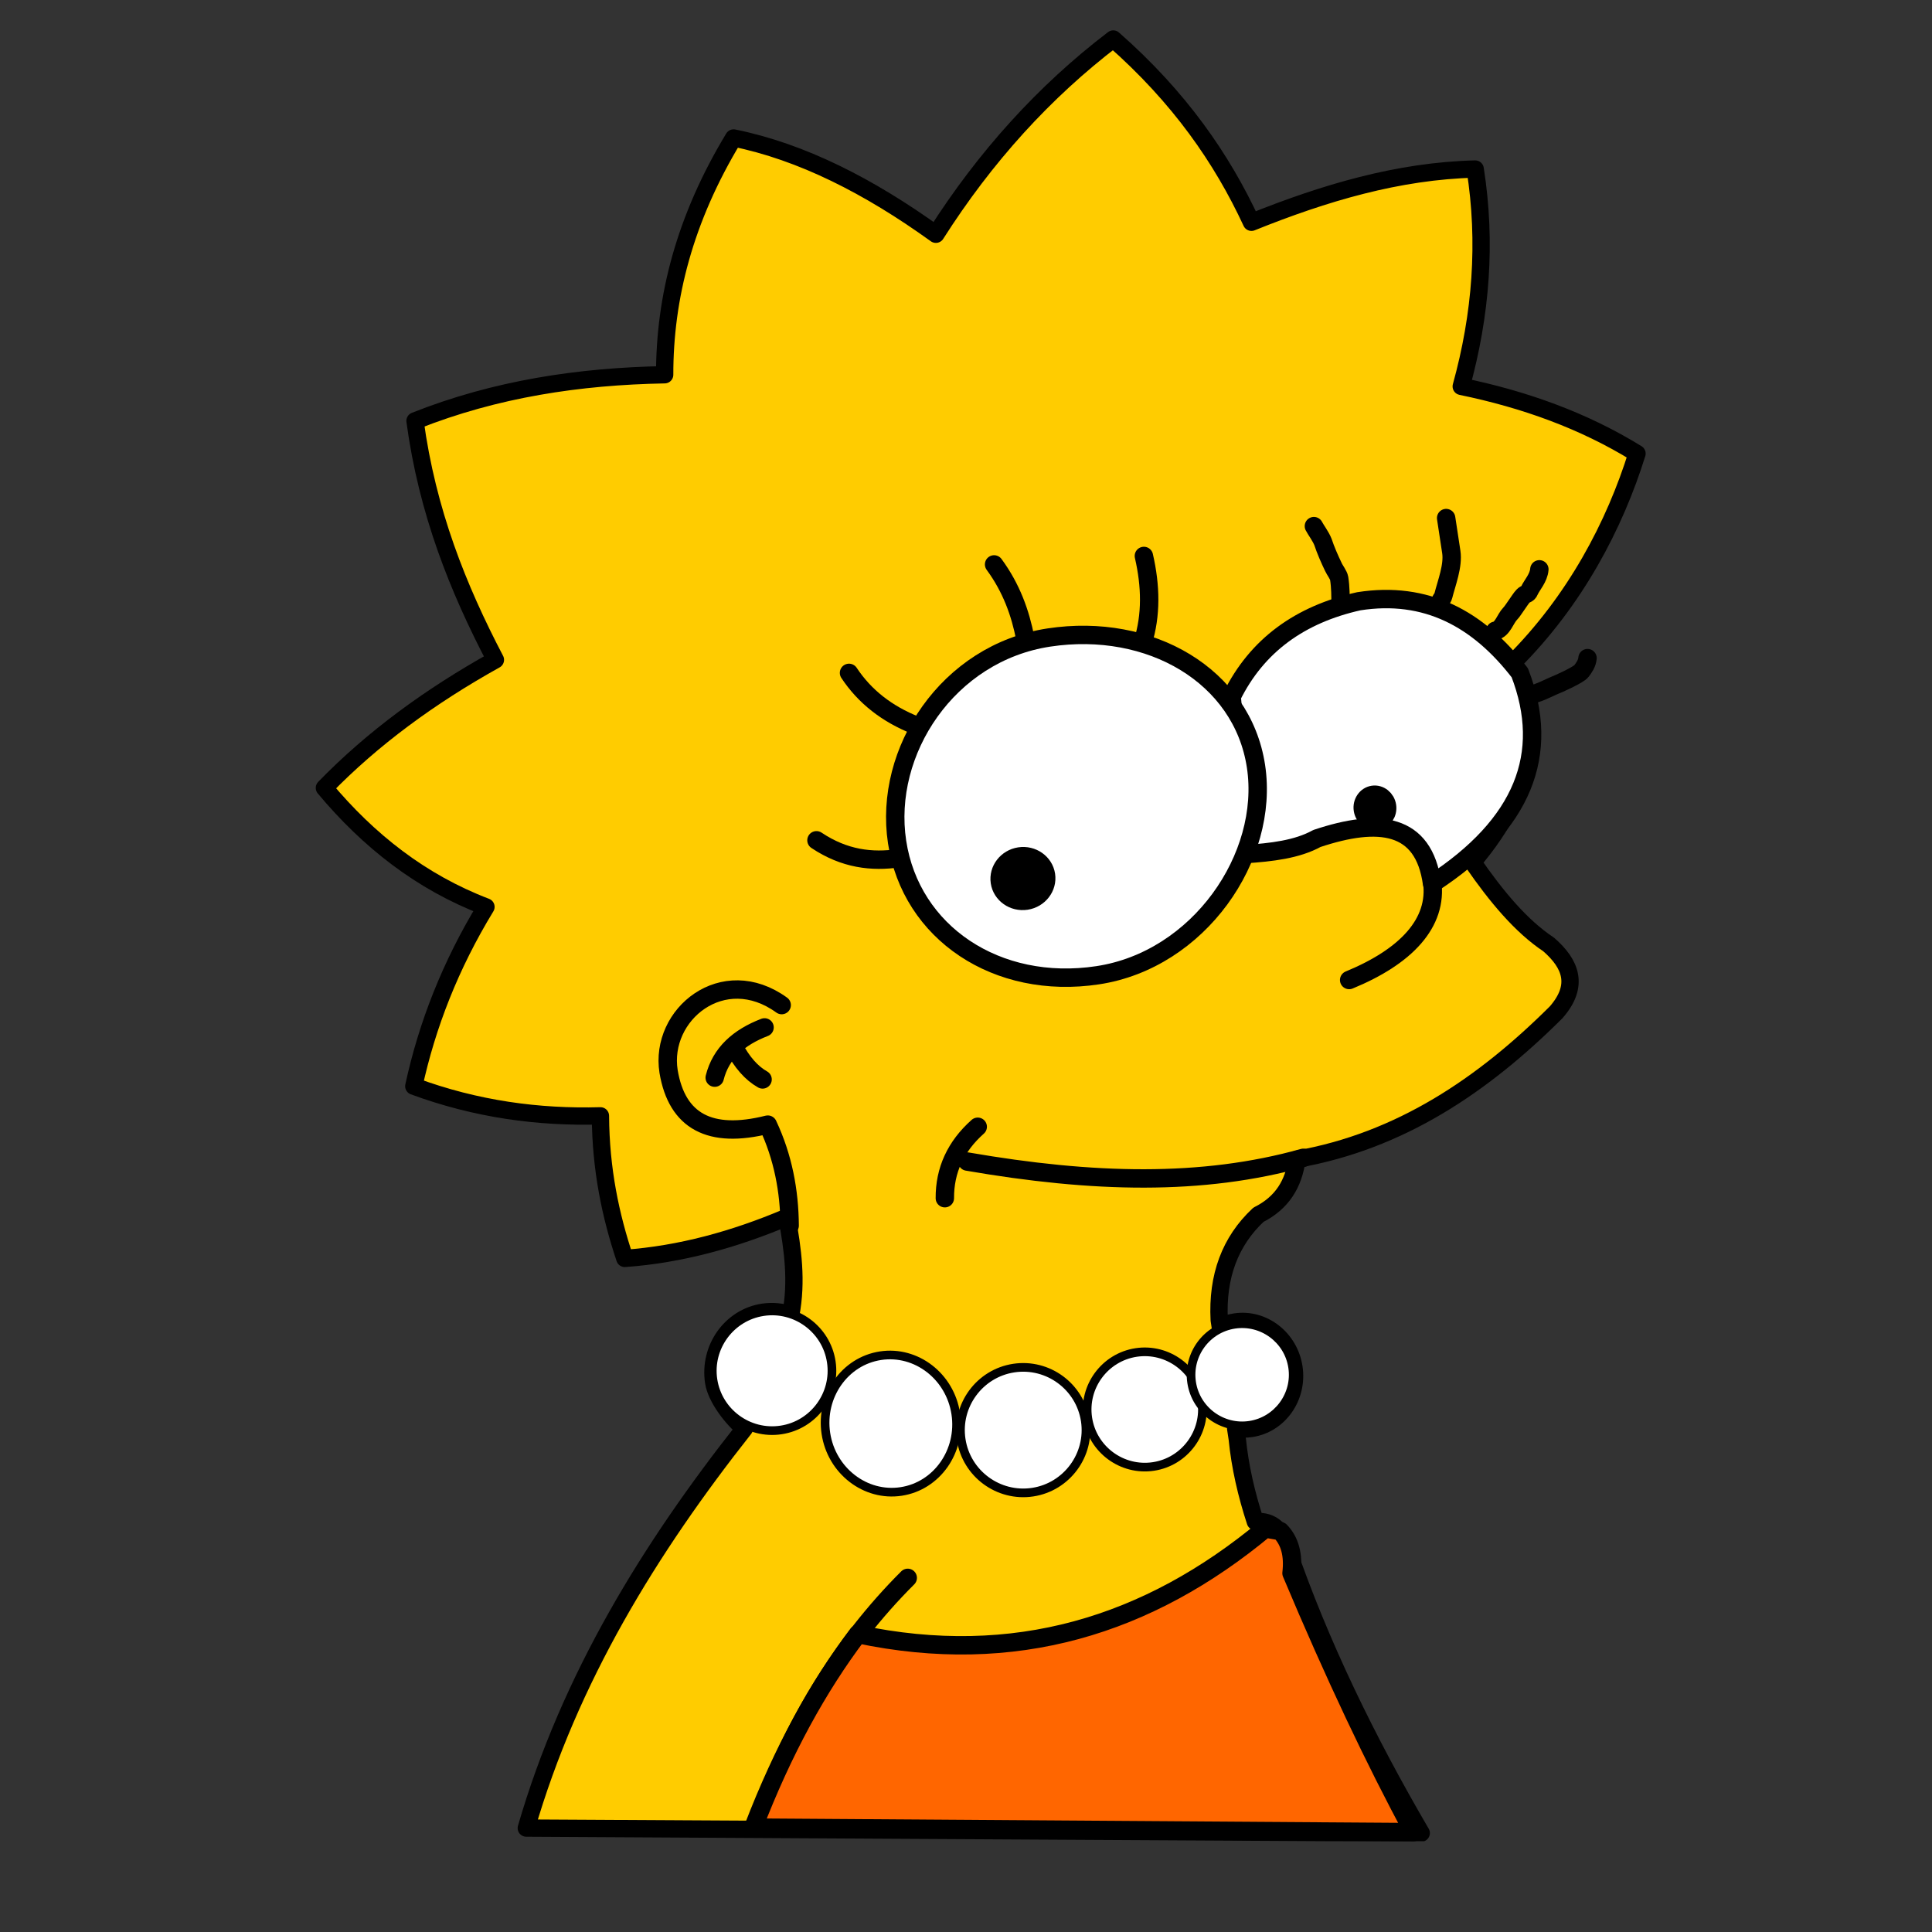 <?xml version="1.0" encoding="utf-8"?>
<!-- Generator: Adobe Illustrator 23.0.1, SVG Export Plug-In . SVG Version: 6.00 Build 0)  -->
<svg version="1.1" id="Layer_1" xmlns="http://www.w3.org/2000/svg" xmlns:xlink="http://www.w3.org/1999/xlink" x="0px" y="0px"
	 viewBox="0 0 1000 1000" style="enable-background:new 0 0 1000 1000;" xml:space="preserve">
<rect x="0" y="0" width="1000" height="1000" fill="#333333" stroke="none"/>
<style type="text/css">
	.st0{fill-rule:evenodd;clip-rule:evenodd;fill:#FFCC00;}
	
		.st1{clip-path:url(#SVGID_2_);fill:none;stroke:#000000;stroke-width:8.957;stroke-linecap:round;stroke-linejoin:round;stroke-miterlimit:2.613;}
	.st2{fill:none;stroke:#000000;stroke-width:9.521;stroke-linecap:round;stroke-linejoin:round;stroke-miterlimit:2.613;}
	.st3{fill-rule:evenodd;clip-rule:evenodd;fill:#FFFFFF;}
	.st4{fill-rule:evenodd;clip-rule:evenodd;}
	.st5{fill:none;stroke:#000000;stroke-width:4.479;stroke-linecap:round;stroke-linejoin:round;stroke-miterlimit:2.613;}
	
		.st6{clip-path:url(#SVGID_4_);fill:none;stroke:#000000;stroke-width:4.479;stroke-linecap:round;stroke-linejoin:round;stroke-miterlimit:2.613;}
	
		.st7{clip-path:url(#SVGID_6_);fill:none;stroke:#000000;stroke-width:9.521;stroke-linecap:round;stroke-linejoin:round;stroke-miterlimit:2.613;}
	.st8{fill-rule:evenodd;clip-rule:evenodd;fill:#FF6600;}
	
		.st9{clip-path:url(#SVGID_8_);fill:none;stroke:#000000;stroke-width:9.521;stroke-linecap:round;stroke-linejoin:round;stroke-miterlimit:2.613;}
</style>
<g>
	<path class="st0" d="M782.97,343.09c32.4-32.24,52.83-71.38,64.34-108.32c-27.74-17.13-58.37-28.06-90.98-34.77
		c10.28-37.14,13.19-74.61,7.22-112.51c-39.85,0.97-78.11,12.38-115.8,27.56c-15.26-32.92-37.33-64.81-71.53-94.86
		c-35.62,27.18-66.23,60.87-91.81,101.06c-34.65-24.97-69.51-42.7-104.69-49.83c-25.44,42.04-35.74,82.75-35.69,122.55
		c-44.16,0.81-87.46,7.29-129.22,23.88c6.35,47.04,22.25,86.69,41.61,123.68c-33.9,18.85-63.69,40.73-88.51,66.28
		c22.85,27.35,50.06,48.79,83.62,61.6c-18.39,30.17-30.48,61.15-37.35,92.8c32.38,11.95,64.56,16.26,96.6,15.35
		c0.17,27.93,5.28,51.79,12.62,73.79c28.73-2.07,56.61-9.76,83.9-21.29c3.05,16.47,5.31,33.06,2.01,50.49
		c-4.48-1.57-9.35-2.1-14.31-1.35c-16.75,2.54-28.26,18.78-25.62,36.14c1.28,8.42,9.83,19.21,15.91,24.08
		c-49,62.02-90.42,129.41-112.88,206.79c154.41,0.86,308.81,1.73,463.22,2.59c-28.38-48.55-52.26-97.78-69.59-148
		c-2.5-8.39-7.09-13.94-16.29-13.24c-4.6-14.06-7.91-28.32-9.36-42.86c-0.27-1.8-0.55-3.61-0.82-5.41c2.62,0.45,5.35,0.5,8.1,0.08
		c14.46-2.2,24.38-16.37,22.08-31.55s-15.98-25.78-30.44-23.58c-2.75,0.42-5.34,1.27-7.71,2.48c-0.17-1.16-0.35-2.31-0.53-3.47
		c-1.17-22.61,5.6-40.78,20.3-54.5c12.31-6.15,18.28-16.13,19.93-28.73c53.5-9.43,96.27-38.32,134.16-76.06
		c12.02-13.73,7.76-24.99-3.9-35.12c-14.22-9.43-27.05-24.81-39.32-42.6C794.06,408.9,797.16,375.05,782.97,343.09"/>
	<g>
		<g>
			<defs>
				<rect id="SVGID_1_" x="163.42" y="15.71" width="688.37" height="937.29"/>
			</defs>
			<clipPath id="SVGID_2_">
				<use xlink:href="#SVGID_1_"  style="overflow:visible;"/>
			</clipPath>
			<path class="st1" d="M782.97,343.09c32.4-32.24,52.83-71.38,64.34-108.32c-27.74-17.13-58.37-28.06-90.98-34.77
				c10.28-37.14,13.19-74.61,7.22-112.51c-39.85,0.97-78.11,12.38-115.8,27.56c-15.26-32.92-37.33-64.81-71.53-94.86
				c-35.62,27.18-66.23,60.87-91.81,101.06c-34.65-24.97-69.51-42.7-104.69-49.83c-25.44,42.04-35.74,82.75-35.69,122.55
				c-44.16,0.81-87.46,7.29-129.22,23.88c6.35,47.04,22.25,86.69,41.61,123.68c-33.9,18.85-63.69,40.73-88.51,66.28
				c22.85,27.35,50.06,48.79,83.62,61.6c-18.39,30.17-30.48,61.15-37.35,92.8c32.38,11.95,64.56,16.26,96.6,15.35
				c0.17,27.93,5.28,51.79,12.62,73.79c28.73-2.07,56.61-9.76,83.9-21.29c3.05,16.47,5.31,33.06,2.01,50.49
				c-4.48-1.57-9.35-2.1-14.31-1.35c-16.75,2.54-28.26,18.78-25.62,36.14c1.28,8.42,9.83,19.21,15.91,24.08
				c-49,62.02-90.42,129.41-112.88,206.79c154.41,0.86,308.81,1.73,463.22,2.59c-28.38-48.55-52.26-97.78-69.59-148
				c-2.5-8.39-7.09-13.94-16.29-13.24c-4.6-14.06-7.91-28.32-9.36-42.86c-0.27-1.8-0.55-3.61-0.82-5.41c2.62,0.45,5.35,0.5,8.1,0.08
				c14.46-2.2,24.38-16.37,22.08-31.55s-15.98-25.78-30.44-23.58c-2.75,0.42-5.34,1.27-7.71,2.48c-0.17-1.16-0.35-2.31-0.53-3.47
				c-1.17-22.61,5.6-40.78,20.3-54.5c12.31-6.15,18.28-16.13,19.93-28.73c53.5-9.43,96.27-38.32,134.16-76.06
				c12.02-13.73,7.76-24.99-3.9-35.12c-14.22-9.43-27.05-24.81-39.32-42.6C794.06,408.9,797.16,375.05,782.97,343.09L782.97,343.09z
				"/>
		</g>
	</g>
	<path class="st2" d="M465.31,444.19c-14.03,2.05-28.21,0.43-42.71-9.26 M474.07,375.49c-15-5.92-26.54-14.99-34.62-27.21
		 M530.69,330.51c-2.58-13.21-7.16-26.12-16.15-38.37 M591.49,332.6c4.48-14.2,4.17-29.24,0.58-44.84"/>
	<path class="st3" d="M741.24,457.42c47.16-30.64,61.6-67.16,45.4-109.18c-21.55-28.04-48.49-42.48-83.32-37.03
		c-30.46,6.81-52.74,22.86-65.79,49.32c2.32,27.19,4.64,54.37,6.96,81.56c13.63-0.91,26.85-2.42,37.13-8.09
		C713.61,423.33,736.94,425.85,741.24,457.42"/>
	<path class="st2" d="M741.24,457.42c47.16-30.64,61.6-67.16,45.4-109.18c-21.55-28.04-48.49-42.48-83.32-37.03
		c-30.46,6.81-52.74,22.86-65.79,49.32c2.32,27.19,4.64,54.37,6.96,81.56c13.63-0.91,26.85-2.42,37.13-8.09
		C713.61,423.33,736.94,425.85,741.24,457.42L741.24,457.42z"/>
	<path class="st3" d="M542.91,329.98c52.27-7.93,100.07,19.71,107.19,66.65s-29.63,100.23-81.89,108.15
		c-52.27,7.93-96.76-22.05-103.88-68.99C457.2,388.86,490.64,337.9,542.91,329.98"/>
	<path class="st2" d="M542.91,329.98c52.27-7.93,100.07,19.71,107.19,66.65s-29.63,100.23-81.89,108.15
		c-52.27,7.93-96.76-22.05-103.88-68.99C457.2,388.86,490.64,337.9,542.91,329.98L542.91,329.98z"/>
	<path class="st4" d="M527.73,443.29c6.57-1,12.72,3.33,13.67,9.63c0.95,6.3-3.63,12.25-10.2,13.25c-6.58,1-12.72-3.33-13.67-9.63
		C516.58,450.24,521.16,444.29,527.73,443.29"/>
	<path class="st2" d="M527.73,443.29c6.57-1,12.72,3.33,13.67,9.63c0.95,6.3-3.63,12.25-10.2,13.25c-6.58,1-12.72-3.33-13.67-9.63
		C516.58,450.24,521.16,444.29,527.73,443.29L527.73,443.29z"/>
	<path class="st4" d="M710.65,411.4c3.44-0.52,6.71,2.07,7.27,5.78s-1.78,7.16-5.23,7.68c-3.44,0.52-6.71-2.08-7.27-5.78
		C704.86,415.37,707.21,411.93,710.65,411.4"/>
	<path class="st2" d="M710.65,411.4c3.44-0.52,6.71,2.07,7.27,5.78s-1.78,7.16-5.23,7.68c-3.44,0.52-6.71-2.08-7.27-5.78
		C704.86,415.37,707.21,411.93,710.65,411.4L710.65,411.4z M506.07,583.21c-11.43,10.18-17.1,22.51-17.02,36.98 M674.62,599.28
		c-52.44,14.69-109.14,13.14-173.96,1.94 M741.28,456.24c2.98,21.51-13.54,38.9-42.96,51.01 M404.6,520.23
		c-30.32-21.97-63.23,4.84-58.54,34.38c4.34,25.83,21.46,34.99,51.34,27.49c7.9,16.8,11.18,34.29,11.33,52.26 M395.73,531.78
		c-13.39,5.15-22.63,13.35-25.8,26.01 M394.71,558.71c-5.73-3.24-10.69-8.86-14.88-16.87"/>
	<path class="st3" d="M395.01,678.9c16.87-2.56,32.71,9.11,35.26,25.98c2.56,16.86-9.11,32.71-25.98,35.26
		c-16.86,2.56-32.7-9.11-35.26-25.97C366.48,697.3,378.15,681.46,395.01,678.9"/>
	<path class="st5" d="M395.01,678.9c16.87-2.56,32.71,9.11,35.26,25.98c2.56,16.86-9.11,32.71-25.98,35.26
		c-16.86,2.56-32.7-9.11-35.26-25.97C366.48,697.3,378.15,681.46,395.01,678.9L395.01,678.9z"/>
	<path class="st3" d="M455.77,701.71c18.51-2.81,36,10.68,38.93,30.04c2.94,19.35-9.77,37.42-28.28,40.23s-36-10.68-38.94-30.03
		C424.56,722.58,437.26,704.51,455.77,701.71"/>
	<path class="st5" d="M455.77,701.71c18.51-2.81,36,10.68,38.93,30.04c2.94,19.35-9.77,37.42-28.28,40.23s-36-10.68-38.94-30.03
		C424.56,722.58,437.26,704.51,455.77,701.71L455.77,701.71z"/>
	<path class="st3" d="M524.74,708.12c17.69-2.68,34.3,9.55,36.99,27.24c2.68,17.69-9.56,34.3-27.24,36.98
		c-17.69,2.68-34.3-9.55-36.98-27.24C494.81,727.42,507.05,710.8,524.74,708.12"/>
	<path class="st5" d="M524.74,708.12c17.69-2.68,34.3,9.55,36.99,27.24c2.68,17.69-9.56,34.3-27.24,36.98
		c-17.69,2.68-34.3-9.55-36.98-27.24C494.81,727.42,507.05,710.8,524.74,708.12L524.74,708.12z"/>
	<path class="st3" d="M588.07,700.04c16.25-2.46,31.51,8.78,33.97,25.03s-8.78,31.51-25.03,33.97s-31.51-8.78-33.97-25.03
		C560.58,717.77,571.82,702.51,588.07,700.04"/>
	<path class="st5" d="M588.07,700.04c16.25-2.46,31.51,8.78,33.97,25.03s-8.78,31.51-25.03,33.97s-31.51-8.78-33.97-25.03
		C560.58,717.77,571.82,702.51,588.07,700.04L588.07,700.04z"/>
	<path class="st3" d="M638.96,685.45c14.39-2.18,27.92,7.77,30.1,22.17c2.19,14.4-7.78,27.92-22.17,30.1
		c-14.4,2.18-27.92-7.78-30.1-22.17C614.6,701.15,624.56,687.63,638.96,685.45"/>
	<g>
		<g>
			<defs>
				<rect id="SVGID_3_" x="163.42" y="15.71" width="688.37" height="937.29"/>
			</defs>
			<clipPath id="SVGID_4_">
				<use xlink:href="#SVGID_3_"  style="overflow:visible;"/>
			</clipPath>
			<path class="st6" d="M638.96,685.45c14.39-2.18,27.92,7.77,30.1,22.17c2.19,14.4-7.78,27.92-22.17,30.1
				c-14.4,2.18-27.92-7.78-30.1-22.17C614.6,701.15,624.56,687.63,638.96,685.45L638.96,685.45z"/>
		</g>
		<g>
			<defs>
				<rect id="SVGID_5_" x="163.42" y="15.71" width="688.37" height="937.29"/>
			</defs>
			<clipPath id="SVGID_6_">
				<use xlink:href="#SVGID_5_"  style="overflow:visible;"/>
			</clipPath>
			<path class="st7" d="M693.86,313.06c0.01-4.49,0.02-8.98-0.7-13.71c-0.26-1.69-2.4-4.47-2.95-5.77c-2.02-4.18-4.13-9.04-5.43-13
				c-1.13-2.93-3.73-6.34-4.71-8.26 M745.63,312.81c-0.41-2.7,1-2.57,1.41-4.36c1.73-6.82,5.22-15.65,4.15-22.74
				c-0.87-5.74-1.8-11.82-2.67-17.56 M773.95,326.47c3.71-0.56,5.26-6.32,7.65-8.76c1.2-1.22,2.29-3.11,3.44-4.67
				c1.15-1.55,2.24-3.45,3.44-4.67s2.31-0.69,3.07-2.54c1.28-2.96,4.87-6.61,5.22-11.15 M791.43,359.74
				c4.39-0.67,8.86-3.07,12.42-4.65c2.94-1.14,13.28-5.81,14.72-7.76c1.43-1.94,2.86-3.89,3.13-6.69 M391.17,945.78
				c18.17-51.88,44.39-94.91,78.67-129.08"/>
		</g>
	</g>
	<path class="st8" d="M654.91,791.15c2.59,0.45,5.17,0.89,7.76,1.34c4.98,5.13,6.92,12.39,5.82,21.79
		c22.33,53.13,43.31,97.29,63.15,134.02c-113.9-0.78-227.81-1.56-341.71-2.34c15.31-39.9,33.51-72.89,54.09-100.15
		C524.95,862.9,594.29,841.52,654.91,791.15"/>
	<g>
		<g>
			<defs>
				<rect id="SVGID_7_" x="163.42" y="15.71" width="688.37" height="937.29"/>
			</defs>
			<clipPath id="SVGID_8_">
				<use xlink:href="#SVGID_7_"  style="overflow:visible;"/>
			</clipPath>
			<path class="st9" d="M654.91,791.15c2.59,0.45,5.17,0.89,7.76,1.34c4.98,5.13,6.92,12.39,5.82,21.79
				c22.33,53.13,43.31,97.29,63.15,134.02c-113.9-0.78-227.81-1.56-341.71-2.34c15.31-39.9,33.51-72.89,54.09-100.15
				C524.95,862.9,594.29,841.52,654.91,791.15L654.91,791.15z"/>
		</g>
	</g>
</g>
</svg>
